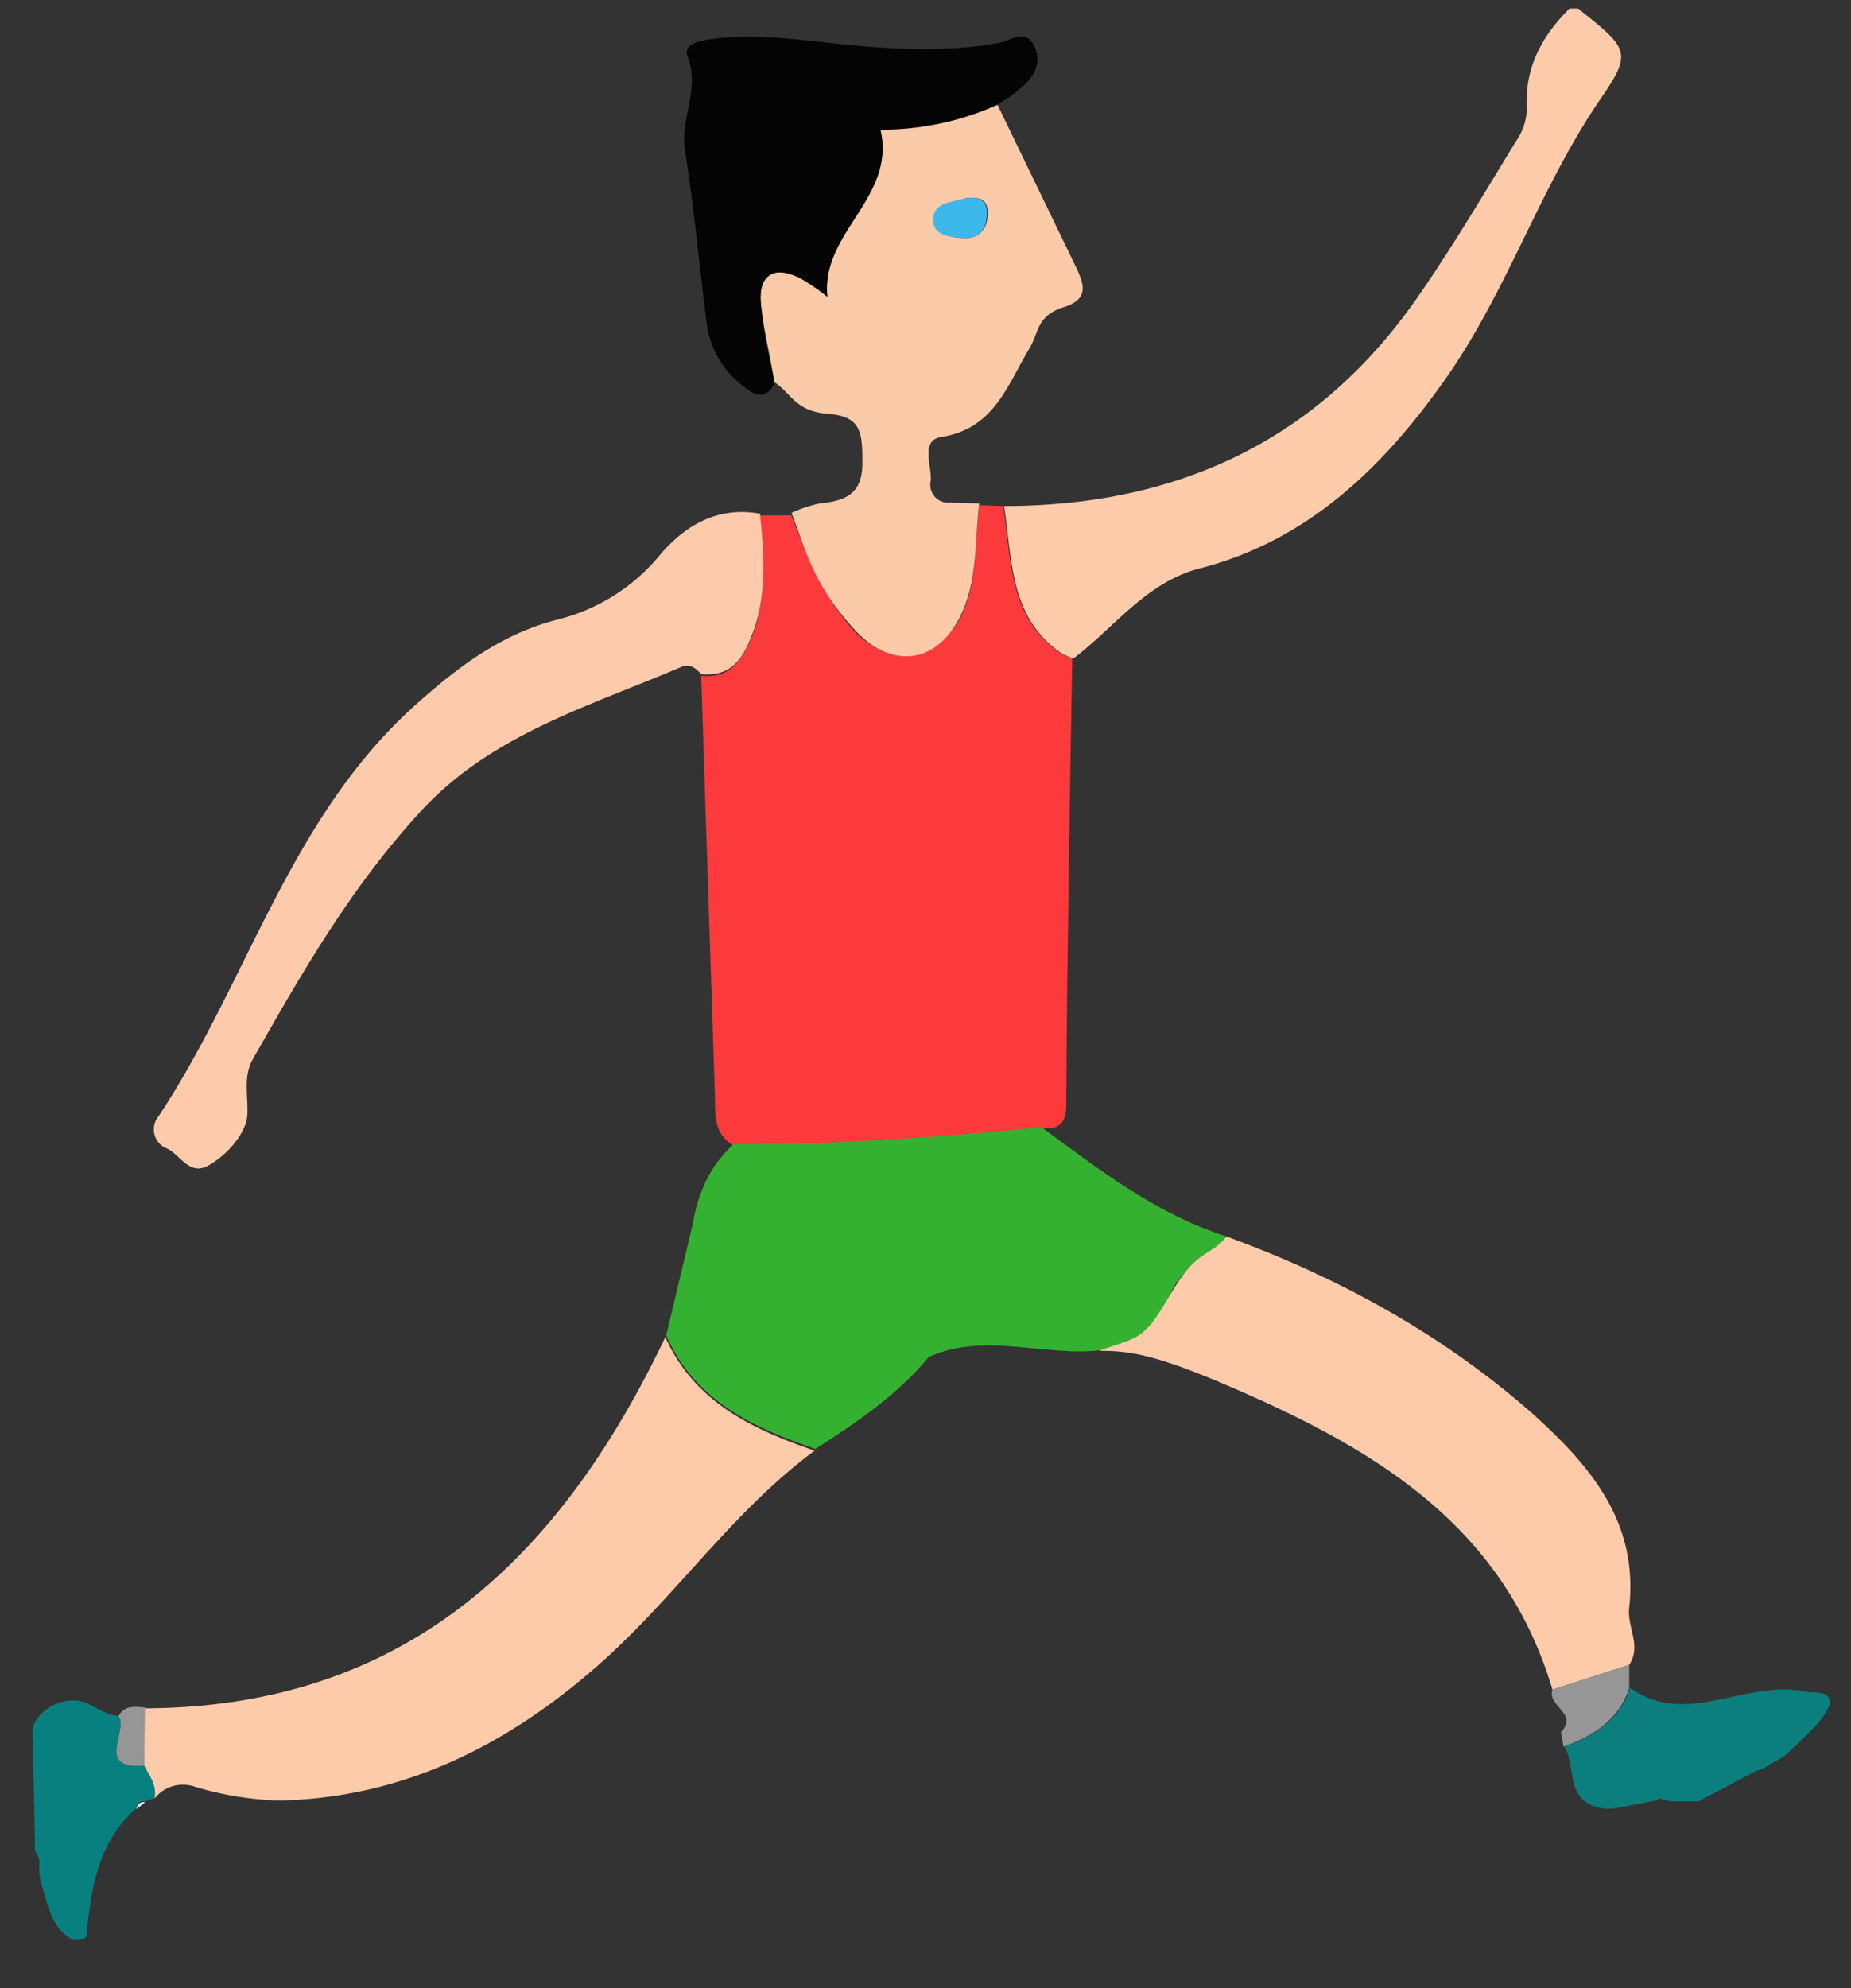 <svg id="Layer_1" data-name="Layer 1" xmlns="http://www.w3.org/2000/svg" width="217" height="233" viewBox="0 0 217 233">
  <rect x="0" y="0" width="217" height="233" fill="#333333" stroke="none"/>
  <defs>
    <style>
      .cls-1 {
        fill: #feccaa;
      }

      .cls-2 {
        fill: #fc3a3b;
      }

      .cls-3 {
        fill: #35b131;
      }

      .cls-4 {
        fill: #facaa9;
      }

      .cls-5 {
        fill: #fecbaa;
      }

      .cls-6 {
        fill: #fdcbab;
      }

      .cls-7 {
        fill: #040404;
      }

      .cls-8 {
        fill: #098080;
      }

      .cls-9 {
        fill: #969696;
      }

      .cls-10 {
        fill: #fdcba9;
      }

      .cls-11 {
        fill: #0c7e7e;
      }

      .cls-12 {
        fill: #fefefd;
      }

      .cls-13 {
        fill: #3cb9ea;
      }
    </style>
  </defs>
  <title>Artboard 1</title>
  <g>
    <path class="cls-1" d="M185,1c5.9,4.7,6.4,5.1,2.7,10.5-7.1,10.3-10.9,22.4-18.1,32.7s-16.1,19.1-28.9,22.4c-6.3,1.6-10,6.9-14.9,10.6l-1.3-.6c-6.2-4.2-5.8-11-6.8-17.3,20.1,0,36.6-7.5,48.3-24.2,4.2-6,7.9-12.3,11.7-18.5a7.1,7.1,0,0,0,1.3-3.7C178.7,8,180.7,4.3,184,1Z"/>
    <path class="cls-2" d="M117.6,59.3c1,6.3.6,13.1,6.8,17.3l1.3.6c-.3,17.4-.6,34.8-.7,52.3,0,2.3-1,2.9-3,2.7-12,1.2-24,2-36.1,2-2.4-1.5-2-3.8-2.1-6.1q-.8-24.5-1.6-48.9c3.2.3,4.6-1.5,5.8-4.2,2-4.8,1.6-9.7,1.1-14.6h3.7c1.8,4.9,3.8,9.6,7.3,13.5s10.3,4,12.9-2.4c1.6-3.9,1.3-8.2,1.8-12.3Z"/>
    <path class="cls-3" d="M86,134.1c12.1,0,24.1-.8,36.1-2,6.8,5,13.5,10.2,21.7,12.8-2,2.5-5.4,3.6-6.6,6.8-2.3,5.9-6.9,7-12.7,6.6s-10.5-1.5-15.6.7c-3.7,4.5-8.5,7.7-13.3,10.8-7.3-2.5-14.1-5.6-17.5-13.3l3.1-13C81.8,140,83.1,136.7,86,134.1Z"/>
    <path class="cls-4" d="M114.8,59c-.5,4.1-.2,8.3-1.8,12.3-2.6,6.4-8.3,7.5-12.9,2.4S94.6,65,92.8,60.1a14.7,14.7,0,0,1,3.3-1.1c3-.3,5-1.1,5-4.7s-.1-5.5-4-5.8-4.3-2.4-6.3-3.7c-.5-3.1-1.3-6.2-1.6-9.3s1.5-4.5,4.6-3a25,25,0,0,1,3.2,2.2c-.8-7.6,8.1-11.6,6.2-19.6a33.2,33.2,0,0,0,13.7-2.9L126,31c1,2.1,1.9,4-1.3,5s-2.9,3-4,4.8c-2.6,4.3-4.1,9.4-10.3,10.4-2.6.4-1.1,3.4-1.3,5.2a2.1,2.1,0,0,0,2.3,2.5Zm-1.5-35.8c-1.4.5-3.7.6-3.8,2.4s2,2.3,3.7,2.3,2.6-1.2,2.6-2.9S114.8,23.1,113.3,23.2Z"/>
    <path class="cls-5" d="M78,156.7c3.4,7.6,10.2,10.8,17.5,13.3-9.6,7.1-16.3,17.1-25.1,24.9-10.7,9.5-23,15.8-37.7,16.1a38.3,38.3,0,0,1-9.8-1.6,4.2,4.2,0,0,0-4.8,1.4c.3-1.5-.5-2.6-1.2-3.8v-6.8C47.6,200.1,65.7,182.5,78,156.7Z"/>
    <path class="cls-6" d="M89.1,60.2c.5,4.9.9,9.8-1.1,14.6-1.1,2.8-2.6,4.5-5.8,4.2-.6-.7-1.3-1.2-2.2-.9C69.3,82.7,57.7,86,49.4,95s-14,19-19.8,29.2c-1.1,2-.5,4.2-.6,6.4s-2.4,4.8-4.6,6-3.2-1.2-4.8-2a2.4,2.4,0,0,1-1-3.8c10.4-15.7,15.3-34.8,29.9-48,5-4.5,10.2-8.5,16.9-10.2a22.6,22.6,0,0,0,12-7.6C80.3,61.6,84.1,59.3,89.1,60.2Z"/>
    <path class="cls-7" d="M116.9,12.3a33.2,33.2,0,0,1-13.7,2.9c1.9,8-7,12-6.2,19.6a25,25,0,0,0-3.2-2.2c-3.1-1.5-4.9-.5-4.6,3s1,6.2,1.6,9.3c-1,2-2.3,1.5-3.6.4a11,11,0,0,1-4.3-7c-.9-6.9-1.5-13.8-2.6-20.7-.6-3.7,1.8-7.1.3-11C80,5,82.5,4.7,84,4.5c5.3-.6,10.6.3,15.9.8s11.6.8,17.3-.3c1.2-.2,3-1.7,4,.3s.1,3.6-1.4,4.9S117.9,11.6,116.9,12.3Z"/>
    <path class="cls-8" d="M16.9,206.9c.6,1.2,1.5,2.3,1.2,3.8l-1.1.4c-.7-.1-.9.3-1,.8-4.6,4-5.3,9.5-5.9,15.1a1.7,1.7,0,0,1-2.1,0c-2.1-1.5-2.4-3.9-3.1-6.1s.2-2.8-.8-4q-.1-6.9-.3-13.8c-.1-2.5,3.9-4.8,6.6-3.4,1.2.6,2.2,1.3,3.5,1.4C15.1,202.9,11.1,207.4,16.9,206.9Z"/>
    <path class="cls-9" d="M16.9,206.9c-5.8.5-1.8-4-3-5.8.7-1.3,1.9-1.1,3.1-1Z"/>
    <path class="cls-10" d="M128.8,158.3c4.8-1.7,5.2-1.1,8.4-6.6s4.6-4.3,6.6-6.8c13.1,4.8,25.2,11.4,35.8,20.7,6.9,6.2,12.5,12.8,11.4,22.8-.3,2.3,1.5,4.4,0,6.7l-9,2.9c-5.9-19.8-21.7-28.7-39.2-36.1C134.7,158.5,131.9,158.3,128.8,158.3Z"/>
    <path class="cls-11" d="M197.3,211.1H196c-1.1-.1-1.3-.6-1.9-.1l-1,.2-1.1.2-2.1.4a5.2,5.2,0,0,1-2.6,0c-3.8-1-2.5-4.8-3.9-7.1,3.5-1.3,6.5-3.1,7.7-6.9,6.8,4.8,13.6-1.2,20.9.5.8.1,5.7-.5-.8,5.6l-2,1.9-2.6,1.5a5.3,5.3,0,0,0-1.6.7l-5.9,3.1h-1.3"/>
    <path class="cls-9" d="M191,197.8c-1.2,3.8-4.2,5.6-7.7,6.9L183,203h0c2.1-2.2-1.7-3.1-1-5l9-2.9Z"/>
    <path class="cls-12" d="M183,203l-.4-.2.4.2Z"/>
    <path class="cls-12" d="M16,212c.1-.5.4-.9,1-.8Z"/>
    <path class="cls-13" d="M113.3,23.2c1.5-.1,2.4.2,2.4,1.8s-.7,3-2.6,2.9-3.8-.3-3.7-2.3S111.9,23.7,113.3,23.2Z"/>
  </g>
</svg>
